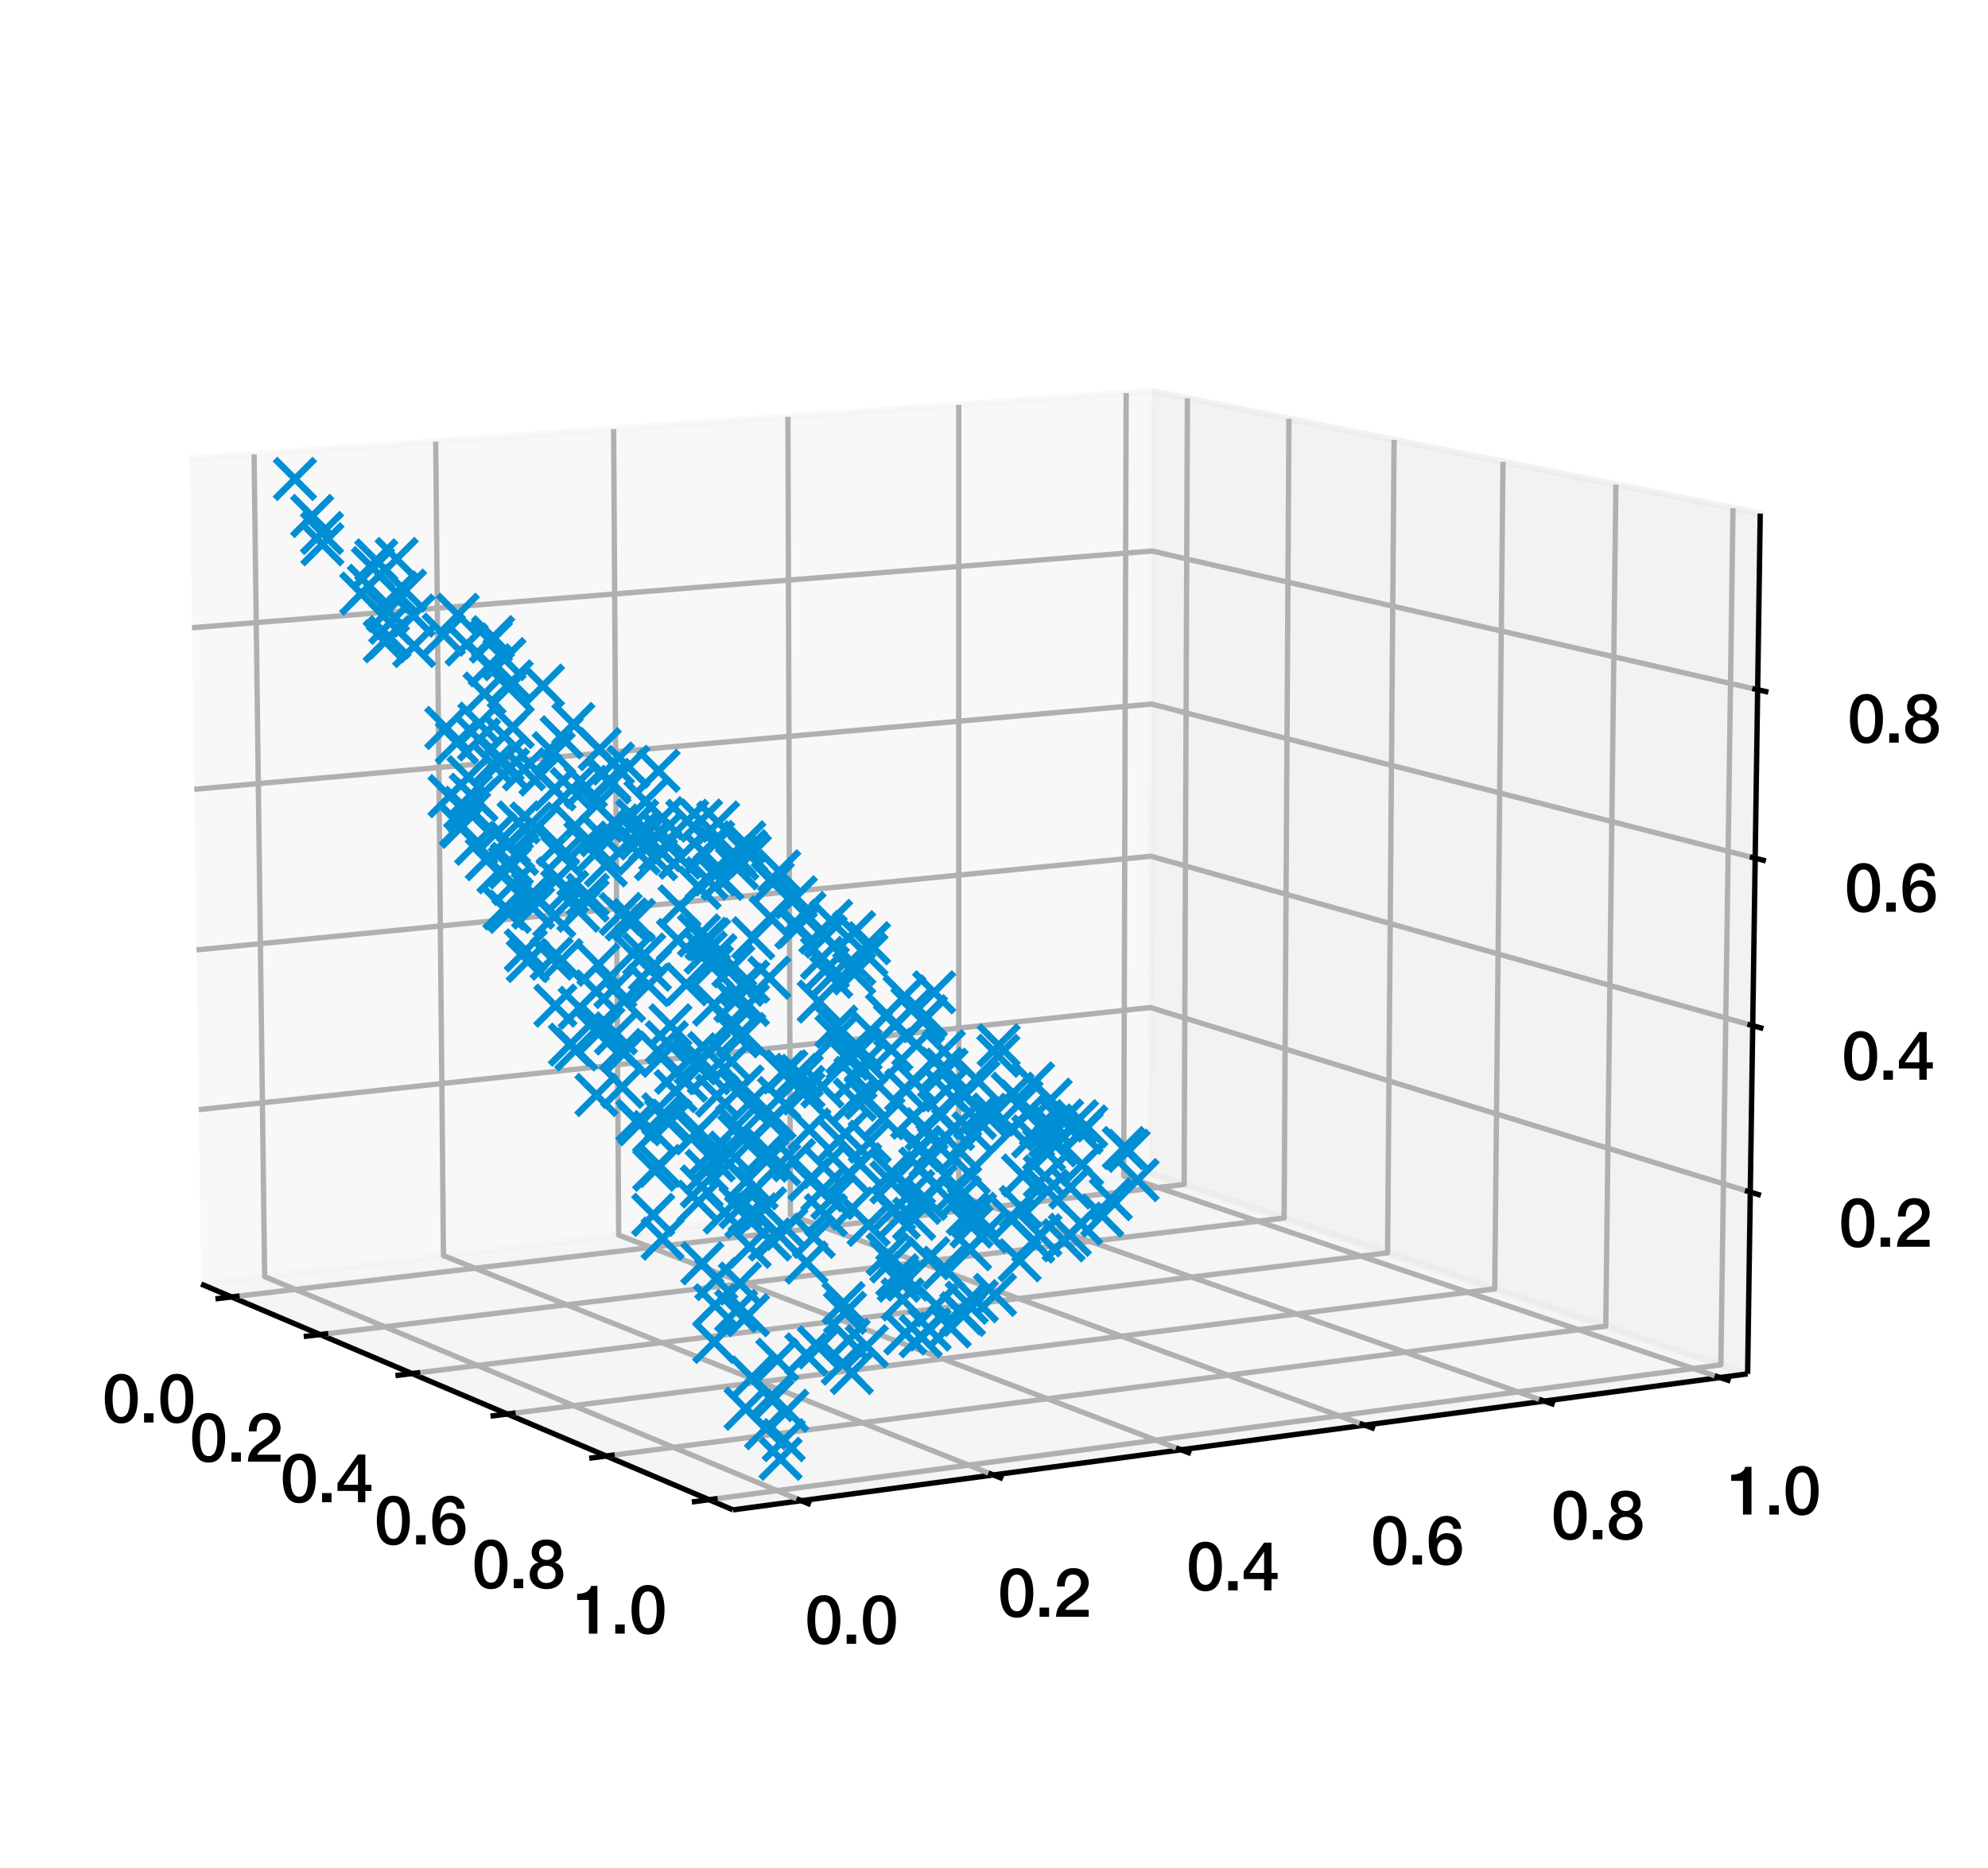 <?xml version="1.0" encoding="utf-8" standalone="no"?>
<!DOCTYPE svg PUBLIC "-//W3C//DTD SVG 1.1//EN"
  "http://www.w3.org/Graphics/SVG/1.1/DTD/svg11.dtd">
<svg xmlns:xlink="http://www.w3.org/1999/xlink" width="298.537pt" height="280.512pt" viewBox="0 0 298.537 280.512" xmlns="http://www.w3.org/2000/svg" version="1.1">
 <defs>
  <style type="text/css">*{stroke-linejoin: round; stroke-linecap: butt}</style>
 </defs>
 <g id="figure_1">
  <g id="patch_1">
   <path d="M 0 280.512 
L 298.537 280.512 
L 298.537 0 
L 0 0 
z
" style="fill: #ffffff"/>
  </g>
  <g id="patch_2">
   <path d="M 7.2 273.312 
L 273.312 273.312 
L 273.312 7.2 
L 7.2 7.2 
z
" style="fill: #ffffff"/>
  </g>
  <g id="pane3d_1">
   <g id="patch_3">
    <path d="M 30.21 192.818 
L 172.662 176.124 
L 173.078 58.744 
L 28.472 68.906 
" style="fill: #f2f2f2; opacity: 0.5; stroke: #f2f2f2; stroke-linejoin: miter"/>
   </g>
  </g>
  <g id="pane3d_2">
   <g id="patch_4">
    <path d="M 172.662 176.124 
L 262.439 206.297 
L 264.332 77.122 
L 173.078 58.744 
" style="fill: #e6e6e6; opacity: 0.5; stroke: #e6e6e6; stroke-linejoin: miter"/>
   </g>
  </g>
  <g id="pane3d_3">
   <g id="patch_5">
    <path d="M 30.21 192.818 
L 110.069 226.724 
L 262.439 206.297 
L 172.662 176.124 
" style="fill: #ececec; opacity: 0.5; stroke: #ececec; stroke-linejoin: miter"/>
   </g>
  </g>
  <g id="axis3d_1">
   <g id="line2d_1">
    <path d="M 30.21 192.818 
L 110.069 226.724 
" style="fill: none; stroke: #000000; stroke-width: 0.8"/>
   </g>
   <g id="Line3DCollection_1">
    <path d="M 34.771 194.755 
L 177.817 177.857 
L 178.312 59.798 
" style="fill: none; stroke: #b0b0b0; stroke-width: 0.8"/>
    <path d="M 48.073 200.402 
L 192.835 182.904 
L 193.559 62.869 
" style="fill: none; stroke: #b0b0b0; stroke-width: 0.8"/>
    <path d="M 61.866 206.258 
L 208.375 188.127 
L 209.347 66.049 
" style="fill: none; stroke: #b0b0b0; stroke-width: 0.8"/>
    <path d="M 76.177 212.335 
L 224.466 193.535 
L 225.702 69.342 
" style="fill: none; stroke: #b0b0b0; stroke-width: 0.8"/>
    <path d="M 91.036 218.644 
L 241.138 199.138 
L 242.657 72.757 
" style="fill: none; stroke: #b0b0b0; stroke-width: 0.8"/>
    <path d="M 106.477 225.199 
L 258.422 204.947 
L 260.244 76.299 
" style="fill: none; stroke: #b0b0b0; stroke-width: 0.8"/>
   </g>
   <g id="xtick_1">
    <g id="line2d_2">
     <path d="M 35.981 194.612 
L 32.349 195.041 
" style="fill: none; stroke: #000000; stroke-width: 0.8"/>
    </g>
    <g id="text_1">
     <!-- 0.0 -->
     <g transform="translate(15.366 213.606)scale(0.1 -0.1)">
      <defs>
       <path id="HelveticaNeue-Medium-30" d="M 1779 518 
C 1139 518 960 1306 960 2240 
C 960 3174 1139 3962 1779 3962 
C 2419 3962 2598 3174 2598 2240 
C 2598 1306 2419 518 1779 518 
z
M 1779 4570 
C 493 4570 230 3258 230 2240 
C 230 1222 493 -90 1779 -90 
C 3066 -90 3328 1222 3328 2240 
C 3328 3258 3066 4570 1779 4570 
z
" transform="scale(0.016)"/>
       <path id="HelveticaNeue-Medium-2e" d="M 442 0 
L 1331 0 
L 1331 864 
L 442 864 
L 442 0 
z
" transform="scale(0.016)"/>
      </defs>
      <use xlink:href="#HelveticaNeue-Medium-30"/>
      <use xlink:href="#HelveticaNeue-Medium-2e" x="55.6"/>
      <use xlink:href="#HelveticaNeue-Medium-30" x="83.4"/>
     </g>
    </g>
   </g>
   <g id="xtick_2">
    <g id="line2d_3">
     <path d="M 49.298 200.254 
L 45.619 200.699 
" style="fill: none; stroke: #000000; stroke-width: 0.8"/>
    </g>
    <g id="text_2">
     <!-- 0.2 -->
     <g transform="translate(28.489 219.487)scale(0.1 -0.1)">
      <defs>
       <path id="HelveticaNeue-Medium-32" d="M 3309 653 
L 1126 653 
C 1254 1050 1798 1325 2317 1683 
C 2829 2042 3315 2483 3315 3194 
C 3315 3770 2970 4570 1875 4570 
C 877 4570 333 3834 333 2842 
L 1062 2842 
C 1082 3469 1254 3962 1830 3962 
C 2458 3962 2592 3488 2586 3168 
C 2573 2470 1818 2118 1235 1696 
C 634 1293 256 736 250 0 
L 3309 0 
L 3309 653 
z
" transform="scale(0.016)"/>
      </defs>
      <use xlink:href="#HelveticaNeue-Medium-30"/>
      <use xlink:href="#HelveticaNeue-Medium-2e" x="55.6"/>
      <use xlink:href="#HelveticaNeue-Medium-32" x="83.4"/>
     </g>
    </g>
   </g>
   <g id="xtick_3">
    <g id="line2d_4">
     <path d="M 63.107 206.105 
L 59.38 206.566 
" style="fill: none; stroke: #000000; stroke-width: 0.8"/>
    </g>
    <g id="text_3">
     <!-- 0.4 -->
     <g transform="translate(42.098 225.585)scale(0.1 -0.1)">
      <defs>
       <path id="HelveticaNeue-Medium-34" d="M 3341 1638 
L 2765 1638 
L 2765 4480 
L 2074 4480 
L 154 1786 
L 154 1062 
L 2074 1062 
L 2074 0 
L 2765 0 
L 2765 1062 
L 3341 1062 
L 3341 1638 
z
M 2061 3610 
L 2074 3610 
L 2074 1638 
L 717 1638 
L 2061 3610 
z
" transform="scale(0.016)"/>
      </defs>
      <use xlink:href="#HelveticaNeue-Medium-30"/>
      <use xlink:href="#HelveticaNeue-Medium-2e" x="55.6"/>
      <use xlink:href="#HelveticaNeue-Medium-34" x="83.4"/>
     </g>
    </g>
   </g>
   <g id="xtick_4">
    <g id="line2d_5">
     <path d="M 77.434 212.175 
L 73.658 212.654 
" style="fill: none; stroke: #000000; stroke-width: 0.8"/>
    </g>
    <g id="text_4">
     <!-- 0.6 -->
     <g transform="translate(56.221 231.914)scale(0.1 -0.1)">
      <defs>
       <path id="HelveticaNeue-Medium-36" d="M 1824 518 
C 1293 518 1018 966 1018 1453 
C 1018 1946 1293 2368 1824 2368 
C 2349 2368 2611 1933 2611 1453 
C 2611 973 2349 518 1824 518 
z
M 3258 3347 
C 3219 4077 2618 4570 1907 4570 
C 640 4570 218 3322 218 2253 
C 218 947 531 -90 1850 -90 
C 2746 -90 3341 570 3341 1440 
C 3341 2298 2816 2944 1926 2944 
C 1530 2944 1158 2765 960 2413 
L 947 2426 
C 992 3014 1082 3962 1875 3962 
C 2253 3962 2496 3712 2528 3347 
L 3258 3347 
z
" transform="scale(0.016)"/>
      </defs>
      <use xlink:href="#HelveticaNeue-Medium-30"/>
      <use xlink:href="#HelveticaNeue-Medium-2e" x="55.6"/>
      <use xlink:href="#HelveticaNeue-Medium-36" x="83.4"/>
     </g>
    </g>
   </g>
   <g id="xtick_5">
    <g id="line2d_6">
     <path d="M 92.311 218.478 
L 88.484 218.975 
" style="fill: none; stroke: #000000; stroke-width: 0.8"/>
    </g>
    <g id="text_5">
     <!-- 0.8 -->
     <g transform="translate(70.886 238.486)scale(0.1 -0.1)">
      <defs>
       <path id="HelveticaNeue-Medium-38" d="M 1779 486 
C 1293 486 928 794 928 1318 
C 928 1811 1293 2106 1779 2106 
C 2266 2106 2630 1811 2630 1318 
C 2630 794 2266 486 1779 486 
z
M 1779 -90 
C 2688 -90 3360 442 3360 1318 
C 3360 1882 3040 2285 2541 2413 
L 2541 2426 
C 2944 2579 3174 2912 3174 3347 
C 3174 4109 2669 4570 1779 4570 
C 890 4570 384 4109 384 3347 
C 384 2912 614 2579 1018 2426 
L 1018 2413 
C 518 2285 198 1882 198 1318 
C 198 442 870 -90 1779 -90 
z
M 1779 3994 
C 2170 3994 2483 3750 2483 3309 
C 2483 2886 2182 2650 1779 2650 
C 1376 2650 1075 2886 1075 3309 
C 1075 3750 1389 3994 1779 3994 
z
" transform="scale(0.016)"/>
      </defs>
      <use xlink:href="#HelveticaNeue-Medium-30"/>
      <use xlink:href="#HelveticaNeue-Medium-2e" x="55.6"/>
      <use xlink:href="#HelveticaNeue-Medium-38" x="83.4"/>
     </g>
    </g>
   </g>
   <g id="xtick_6">
    <g id="line2d_7">
     <path d="M 107.768 225.027 
L 103.89 225.544 
" style="fill: none; stroke: #000000; stroke-width: 0.8"/>
    </g>
    <g id="text_6">
     <!-- 1.0 -->
     <g transform="translate(86.127 245.316)scale(0.1 -0.1)">
      <defs>
       <path id="HelveticaNeue-Medium-31" d="M 339 3162 
L 1440 3162 
L 1440 0 
L 2240 0 
L 2240 4480 
L 1645 4480 
C 1536 3942 954 3731 339 3738 
L 339 3162 
z
" transform="scale(0.016)"/>
      </defs>
      <use xlink:href="#HelveticaNeue-Medium-31"/>
      <use xlink:href="#HelveticaNeue-Medium-2e" x="55.6"/>
      <use xlink:href="#HelveticaNeue-Medium-30" x="83.4"/>
     </g>
    </g>
   </g>
  </g>
  <g id="axis3d_2">
   <g id="line2d_8">
    <path d="M 262.439 206.297 
L 110.069 226.724 
" style="fill: none; stroke: #000000; stroke-width: 0.8"/>
   </g>
   <g id="Line3DCollection_2">
    <path d="M 38.155 68.225 
L 39.741 191.701 
L 120.32 225.35 
" style="fill: none; stroke: #b0b0b0; stroke-width: 0.8"/>
    <path d="M 65.431 66.309 
L 66.596 188.554 
L 149.159 221.484 
" style="fill: none; stroke: #b0b0b0; stroke-width: 0.8"/>
    <path d="M 92.148 64.431 
L 92.908 185.471 
L 177.353 217.704 
" style="fill: none; stroke: #b0b0b0; stroke-width: 0.8"/>
    <path d="M 118.323 62.592 
L 118.695 182.449 
L 204.925 214.007 
" style="fill: none; stroke: #b0b0b0; stroke-width: 0.8"/>
    <path d="M 143.973 60.789 
L 143.972 179.486 
L 231.895 210.392 
" style="fill: none; stroke: #b0b0b0; stroke-width: 0.8"/>
    <path d="M 169.114 59.023 
L 168.753 176.582 
L 258.282 206.854 
" style="fill: none; stroke: #b0b0b0; stroke-width: 0.8"/>
   </g>
   <g id="xtick_7">
    <g id="line2d_9">
     <path d="M 119.605 225.052 
L 121.752 225.948 
" style="fill: none; stroke: #000000; stroke-width: 0.8"/>
    </g>
    <g id="text_7">
     <!-- 0.0 -->
     <g transform="translate(120.875 246.842)scale(0.1 -0.1)">
      <use xlink:href="#HelveticaNeue-Medium-30"/>
      <use xlink:href="#HelveticaNeue-Medium-2e" x="55.6"/>
      <use xlink:href="#HelveticaNeue-Medium-30" x="83.4"/>
     </g>
    </g>
   </g>
   <g id="xtick_8">
    <g id="line2d_10">
     <path d="M 148.428 221.192 
L 150.625 222.069 
" style="fill: none; stroke: #000000; stroke-width: 0.8"/>
    </g>
    <g id="text_8">
     <!-- 0.2 -->
     <g transform="translate(149.849 242.783)scale(0.1 -0.1)">
      <use xlink:href="#HelveticaNeue-Medium-30"/>
      <use xlink:href="#HelveticaNeue-Medium-2e" x="55.6"/>
      <use xlink:href="#HelveticaNeue-Medium-32" x="83.4"/>
     </g>
    </g>
   </g>
   <g id="xtick_9">
    <g id="line2d_11">
     <path d="M 176.607 217.419 
L 178.851 218.276 
" style="fill: none; stroke: #000000; stroke-width: 0.8"/>
    </g>
    <g id="text_9">
     <!-- 0.4 -->
     <g transform="translate(178.171 238.815)scale(0.1 -0.1)">
      <use xlink:href="#HelveticaNeue-Medium-30"/>
      <use xlink:href="#HelveticaNeue-Medium-2e" x="55.6"/>
      <use xlink:href="#HelveticaNeue-Medium-34" x="83.4"/>
     </g>
    </g>
   </g>
   <g id="xtick_10">
    <g id="line2d_12">
     <path d="M 204.164 213.729 
L 206.453 214.567 
" style="fill: none; stroke: #000000; stroke-width: 0.8"/>
    </g>
    <g id="text_10">
     <!-- 0.6 -->
     <g transform="translate(205.862 234.936)scale(0.1 -0.1)">
      <use xlink:href="#HelveticaNeue-Medium-30"/>
      <use xlink:href="#HelveticaNeue-Medium-2e" x="55.6"/>
      <use xlink:href="#HelveticaNeue-Medium-36" x="83.4"/>
     </g>
    </g>
   </g>
   <g id="xtick_11">
    <g id="line2d_13">
     <path d="M 231.119 210.119 
L 233.451 210.939 
" style="fill: none; stroke: #000000; stroke-width: 0.8"/>
    </g>
    <g id="text_11">
     <!-- 0.8 -->
     <g transform="translate(232.944 231.141)scale(0.1 -0.1)">
      <use xlink:href="#HelveticaNeue-Medium-30"/>
      <use xlink:href="#HelveticaNeue-Medium-2e" x="55.6"/>
      <use xlink:href="#HelveticaNeue-Medium-38" x="83.4"/>
     </g>
    </g>
   </g>
   <g id="xtick_12">
    <g id="line2d_14">
     <path d="M 257.492 206.587 
L 259.865 207.389 
" style="fill: none; stroke: #000000; stroke-width: 0.8"/>
    </g>
    <g id="text_12">
     <!-- 1.0 -->
     <g transform="translate(259.436 227.43)scale(0.1 -0.1)">
      <use xlink:href="#HelveticaNeue-Medium-31"/>
      <use xlink:href="#HelveticaNeue-Medium-2e" x="55.6"/>
      <use xlink:href="#HelveticaNeue-Medium-30" x="83.4"/>
     </g>
    </g>
   </g>
  </g>
  <g id="axis3d_3">
   <g id="line2d_15">
    <path d="M 262.439 206.297 
L 264.332 77.122 
" style="fill: none; stroke: #000000; stroke-width: 0.8"/>
   </g>
   <g id="Line3DCollection_3">
    <path d="M 262.839 179.004 
L 172.75 151.295 
L 29.843 166.624 
" style="fill: none; stroke: #b0b0b0; stroke-width: 0.8"/>
    <path d="M 263.205 154.013 
L 172.83 128.573 
L 29.506 142.645 
" style="fill: none; stroke: #b0b0b0; stroke-width: 0.8"/>
    <path d="M 263.574 128.868 
L 172.911 105.723 
L 29.168 118.524 
" style="fill: none; stroke: #b0b0b0; stroke-width: 0.8"/>
    <path d="M 263.945 103.567 
L 172.993 82.746 
L 28.828 94.26 
" style="fill: none; stroke: #b0b0b0; stroke-width: 0.8"/>
   </g>
   <g id="xtick_13">
    <g id="line2d_16">
     <path d="M 262.044 178.76 
L 264.432 179.494 
" style="fill: none; stroke: #000000; stroke-width: 0.8"/>
    </g>
    <g id="text_13">
     <!-- 0.2 -->
     <g transform="translate(276.139 187.221)scale(0.1 -0.1)">
      <use xlink:href="#HelveticaNeue-Medium-30"/>
      <use xlink:href="#HelveticaNeue-Medium-2e" x="55.6"/>
      <use xlink:href="#HelveticaNeue-Medium-32" x="83.4"/>
     </g>
    </g>
   </g>
   <g id="xtick_14">
    <g id="line2d_17">
     <path d="M 262.408 153.789 
L 264.804 154.463 
" style="fill: none; stroke: #000000; stroke-width: 0.8"/>
    </g>
    <g id="text_14">
     <!-- 0.4 -->
     <g transform="translate(276.569 162.142)scale(0.1 -0.1)">
      <use xlink:href="#HelveticaNeue-Medium-30"/>
      <use xlink:href="#HelveticaNeue-Medium-2e" x="55.6"/>
      <use xlink:href="#HelveticaNeue-Medium-34" x="83.4"/>
     </g>
    </g>
   </g>
   <g id="xtick_15">
    <g id="line2d_18">
     <path d="M 262.774 128.664 
L 265.178 129.278 
" style="fill: none; stroke: #000000; stroke-width: 0.8"/>
    </g>
    <g id="text_15">
     <!-- 0.6 -->
     <g transform="translate(277.002 136.908)scale(0.1 -0.1)">
      <use xlink:href="#HelveticaNeue-Medium-30"/>
      <use xlink:href="#HelveticaNeue-Medium-2e" x="55.6"/>
      <use xlink:href="#HelveticaNeue-Medium-36" x="83.4"/>
     </g>
    </g>
   </g>
   <g id="xtick_16">
    <g id="line2d_19">
     <path d="M 263.142 103.383 
L 265.554 103.935 
" style="fill: none; stroke: #000000; stroke-width: 0.8"/>
    </g>
    <g id="text_16">
     <!-- 0.8 -->
     <g transform="translate(277.438 111.517)scale(0.1 -0.1)">
      <use xlink:href="#HelveticaNeue-Medium-30"/>
      <use xlink:href="#HelveticaNeue-Medium-2e" x="55.6"/>
      <use xlink:href="#HelveticaNeue-Medium-38" x="83.4"/>
     </g>
    </g>
   </g>
  </g>
  <g id="axes_1">
   <g id="line2d_20">
    <defs>
     <path id="m771601aa16" d="M -3 3 
L 3 -3 
M -3 -3 
L 3 3 
" style="stroke: #008fd5"/>
    </defs>
    <g clip-path="url(#p956928ce2e)">
     <use xlink:href="#m771601aa16" x="130.604" y="171.448" style="fill: #008fd5; stroke: #008fd5"/>
     <use xlink:href="#m771601aa16" x="146.173" y="170.165" style="fill: #008fd5; stroke: #008fd5"/>
     <use xlink:href="#m771601aa16" x="76.402" y="103.261" style="fill: #008fd5; stroke: #008fd5"/>
     <use xlink:href="#m771601aa16" x="135.946" y="200.236" style="fill: #008fd5; stroke: #008fd5"/>
     <use xlink:href="#m771601aa16" x="111.96" y="211.537" style="fill: #008fd5; stroke: #008fd5"/>
     <use xlink:href="#m771601aa16" x="162.504" y="174.892" style="fill: #008fd5; stroke: #008fd5"/>
     <use xlink:href="#m771601aa16" x="152.053" y="169.583" style="fill: #008fd5; stroke: #008fd5"/>
     <use xlink:href="#m771601aa16" x="139.049" y="152.608" style="fill: #008fd5; stroke: #008fd5"/>
     <use xlink:href="#m771601aa16" x="152.024" y="183.056" style="fill: #008fd5; stroke: #008fd5"/>
     <use xlink:href="#m771601aa16" x="156.9" y="176.67" style="fill: #008fd5; stroke: #008fd5"/>
     <use xlink:href="#m771601aa16" x="94.097" y="138.057" style="fill: #008fd5; stroke: #008fd5"/>
     <use xlink:href="#m771601aa16" x="99.448" y="122.862" style="fill: #008fd5; stroke: #008fd5"/>
     <use xlink:href="#m771601aa16" x="97.597" y="145.606" style="fill: #008fd5; stroke: #008fd5"/>
     <use xlink:href="#m771601aa16" x="71.514" y="126.705" style="fill: #008fd5; stroke: #008fd5"/>
     <use xlink:href="#m771601aa16" x="89.57" y="164.423" style="fill: #008fd5; stroke: #008fd5"/>
     <use xlink:href="#m771601aa16" x="115.15" y="174.29" style="fill: #008fd5; stroke: #008fd5"/>
     <use xlink:href="#m771601aa16" x="70.704" y="119.345" style="fill: #008fd5; stroke: #008fd5"/>
     <use xlink:href="#m771601aa16" x="139.002" y="180.019" style="fill: #008fd5; stroke: #008fd5"/>
     <use xlink:href="#m771601aa16" x="137.258" y="183.014" style="fill: #008fd5; stroke: #008fd5"/>
     <use xlink:href="#m771601aa16" x="132.668" y="167.927" style="fill: #008fd5; stroke: #008fd5"/>
     <use xlink:href="#m771601aa16" x="124.806" y="138.282" style="fill: #008fd5; stroke: #008fd5"/>
     <use xlink:href="#m771601aa16" x="137.125" y="178.875" style="fill: #008fd5; stroke: #008fd5"/>
     <use xlink:href="#m771601aa16" x="135.544" y="195.126" style="fill: #008fd5; stroke: #008fd5"/>
     <use xlink:href="#m771601aa16" x="113.11" y="140.879" style="fill: #008fd5; stroke: #008fd5"/>
     <use xlink:href="#m771601aa16" x="85.853" y="118.498" style="fill: #008fd5; stroke: #008fd5"/>
     <use xlink:href="#m771601aa16" x="80.056" y="136.299" style="fill: #008fd5; stroke: #008fd5"/>
     <use xlink:href="#m771601aa16" x="144.35" y="197.206" style="fill: #008fd5; stroke: #008fd5"/>
     <use xlink:href="#m771601aa16" x="146.399" y="167.87" style="fill: #008fd5; stroke: #008fd5"/>
     <use xlink:href="#m771601aa16" x="69.328" y="124.154" style="fill: #008fd5; stroke: #008fd5"/>
     <use xlink:href="#m771601aa16" x="109.498" y="128.72" style="fill: #008fd5; stroke: #008fd5"/>
     <use xlink:href="#m771601aa16" x="89.641" y="120.858" style="fill: #008fd5; stroke: #008fd5"/>
     <use xlink:href="#m771601aa16" x="84.424" y="128.535" style="fill: #008fd5; stroke: #008fd5"/>
     <use xlink:href="#m771601aa16" x="75.756" y="98.976" style="fill: #008fd5; stroke: #008fd5"/>
     <use xlink:href="#m771601aa16" x="110.937" y="163.722" style="fill: #008fd5; stroke: #008fd5"/>
     <use xlink:href="#m771601aa16" x="94.365" y="115.15" style="fill: #008fd5; stroke: #008fd5"/>
     <use xlink:href="#m771601aa16" x="127.979" y="181.468" style="fill: #008fd5; stroke: #008fd5"/>
     <use xlink:href="#m771601aa16" x="120.388" y="161.541" style="fill: #008fd5; stroke: #008fd5"/>
     <use xlink:href="#m771601aa16" x="84.309" y="144.168" style="fill: #008fd5; stroke: #008fd5"/>
     <use xlink:href="#m771601aa16" x="79.798" y="123.653" style="fill: #008fd5; stroke: #008fd5"/>
     <use xlink:href="#m771601aa16" x="133.185" y="152.344" style="fill: #008fd5; stroke: #008fd5"/>
     <use xlink:href="#m771601aa16" x="133.913" y="176.082" style="fill: #008fd5; stroke: #008fd5"/>
     <use xlink:href="#m771601aa16" x="111.494" y="163.151" style="fill: #008fd5; stroke: #008fd5"/>
     <use xlink:href="#m771601aa16" x="106.472" y="158.134" style="fill: #008fd5; stroke: #008fd5"/>
     <use xlink:href="#m771601aa16" x="139.4" y="188.949" style="fill: #008fd5; stroke: #008fd5"/>
     <use xlink:href="#m771601aa16" x="117.02" y="174.855" style="fill: #008fd5; stroke: #008fd5"/>
     <use xlink:href="#m771601aa16" x="74.04" y="114.775" style="fill: #008fd5; stroke: #008fd5"/>
     <use xlink:href="#m771601aa16" x="75.489" y="114.154" style="fill: #008fd5; stroke: #008fd5"/>
     <use xlink:href="#m771601aa16" x="100.004" y="168.163" style="fill: #008fd5; stroke: #008fd5"/>
     <use xlink:href="#m771601aa16" x="115.031" y="214.45" style="fill: #008fd5; stroke: #008fd5"/>
     <use xlink:href="#m771601aa16" x="70.067" y="96.774" style="fill: #008fd5; stroke: #008fd5"/>
     <use xlink:href="#m771601aa16" x="106.917" y="145.161" style="fill: #008fd5; stroke: #008fd5"/>
     <use xlink:href="#m771601aa16" x="137.134" y="162.236" style="fill: #008fd5; stroke: #008fd5"/>
     <use xlink:href="#m771601aa16" x="147.977" y="167.398" style="fill: #008fd5; stroke: #008fd5"/>
     <use xlink:href="#m771601aa16" x="112.319" y="197.496" style="fill: #008fd5; stroke: #008fd5"/>
     <use xlink:href="#m771601aa16" x="121.113" y="189.581" style="fill: #008fd5; stroke: #008fd5"/>
     <use xlink:href="#m771601aa16" x="74.849" y="130.985" style="fill: #008fd5; stroke: #008fd5"/>
     <use xlink:href="#m771601aa16" x="122.94" y="150.407" style="fill: #008fd5; stroke: #008fd5"/>
     <use xlink:href="#m771601aa16" x="111.47" y="147.869" style="fill: #008fd5; stroke: #008fd5"/>
     <use xlink:href="#m771601aa16" x="121.551" y="177.145" style="fill: #008fd5; stroke: #008fd5"/>
     <use xlink:href="#m771601aa16" x="82.846" y="143.956" style="fill: #008fd5; stroke: #008fd5"/>
     <use xlink:href="#m771601aa16" x="97.633" y="126.232" style="fill: #008fd5; stroke: #008fd5"/>
     <use xlink:href="#m771601aa16" x="162.426" y="170.088" style="fill: #008fd5; stroke: #008fd5"/>
     <use xlink:href="#m771601aa16" x="76.3" y="115.557" style="fill: #008fd5; stroke: #008fd5"/>
     <use xlink:href="#m771601aa16" x="93.448" y="163.21" style="fill: #008fd5; stroke: #008fd5"/>
     <use xlink:href="#m771601aa16" x="76.54" y="136.926" style="fill: #008fd5; stroke: #008fd5"/>
     <use xlink:href="#m771601aa16" x="162.342" y="183.759" style="fill: #008fd5; stroke: #008fd5"/>
     <use xlink:href="#m771601aa16" x="107.558" y="192.062" style="fill: #008fd5; stroke: #008fd5"/>
     <use xlink:href="#m771601aa16" x="107.087" y="126.442" style="fill: #008fd5; stroke: #008fd5"/>
     <use xlink:href="#m771601aa16" x="149.915" y="158.541" style="fill: #008fd5; stroke: #008fd5"/>
     <use xlink:href="#m771601aa16" x="140.489" y="178.091" style="fill: #008fd5; stroke: #008fd5"/>
     <use xlink:href="#m771601aa16" x="133.314" y="188.344" style="fill: #008fd5; stroke: #008fd5"/>
     <use xlink:href="#m771601aa16" x="123.498" y="163.142" style="fill: #008fd5; stroke: #008fd5"/>
     <use xlink:href="#m771601aa16" x="123.71" y="175.221" style="fill: #008fd5; stroke: #008fd5"/>
     <use xlink:href="#m771601aa16" x="153.399" y="165.415" style="fill: #008fd5; stroke: #008fd5"/>
     <use xlink:href="#m771601aa16" x="105.047" y="133.327" style="fill: #008fd5; stroke: #008fd5"/>
     <use xlink:href="#m771601aa16" x="105.462" y="189.697" style="fill: #008fd5; stroke: #008fd5"/>
     <use xlink:href="#m771601aa16" x="99.505" y="185.991" style="fill: #008fd5; stroke: #008fd5"/>
     <use xlink:href="#m771601aa16" x="95.707" y="168.306" style="fill: #008fd5; stroke: #008fd5"/>
     <use xlink:href="#m771601aa16" x="134.735" y="191.499" style="fill: #008fd5; stroke: #008fd5"/>
     <use xlink:href="#m771601aa16" x="60.829" y="88.694" style="fill: #008fd5; stroke: #008fd5"/>
     <use xlink:href="#m771601aa16" x="75.747" y="136.427" style="fill: #008fd5; stroke: #008fd5"/>
     <use xlink:href="#m771601aa16" x="152.066" y="164.232" style="fill: #008fd5; stroke: #008fd5"/>
     <use xlink:href="#m771601aa16" x="155.167" y="186.424" style="fill: #008fd5; stroke: #008fd5"/>
     <use xlink:href="#m771601aa16" x="124.989" y="179.915" style="fill: #008fd5; stroke: #008fd5"/>
     <use xlink:href="#m771601aa16" x="112.071" y="177.311" style="fill: #008fd5; stroke: #008fd5"/>
     <use xlink:href="#m771601aa16" x="88.23" y="135.241" style="fill: #008fd5; stroke: #008fd5"/>
     <use xlink:href="#m771601aa16" x="126.549" y="204.767" style="fill: #008fd5; stroke: #008fd5"/>
     <use xlink:href="#m771601aa16" x="78.956" y="142.708" style="fill: #008fd5; stroke: #008fd5"/>
     <use xlink:href="#m771601aa16" x="76.46" y="126.578" style="fill: #008fd5; stroke: #008fd5"/>
     <use xlink:href="#m771601aa16" x="111.013" y="170.496" style="fill: #008fd5; stroke: #008fd5"/>
     <use xlink:href="#m771601aa16" x="88.264" y="134.369" style="fill: #008fd5; stroke: #008fd5"/>
     <use xlink:href="#m771601aa16" x="149.22" y="167.37" style="fill: #008fd5; stroke: #008fd5"/>
     <use xlink:href="#m771601aa16" x="104.465" y="159.685" style="fill: #008fd5; stroke: #008fd5"/>
     <use xlink:href="#m771601aa16" x="143.952" y="178.423" style="fill: #008fd5; stroke: #008fd5"/>
     <use xlink:href="#m771601aa16" x="77.651" y="128.243" style="fill: #008fd5; stroke: #008fd5"/>
     <use xlink:href="#m771601aa16" x="90.06" y="112.495" style="fill: #008fd5; stroke: #008fd5"/>
     <use xlink:href="#m771601aa16" x="70.346" y="116.698" style="fill: #008fd5; stroke: #008fd5"/>
     <use xlink:href="#m771601aa16" x="107.435" y="143.446" style="fill: #008fd5; stroke: #008fd5"/>
     <use xlink:href="#m771601aa16" x="67.499" y="119.555" style="fill: #008fd5; stroke: #008fd5"/>
     <use xlink:href="#m771601aa16" x="110.721" y="128.953" style="fill: #008fd5; stroke: #008fd5"/>
     <use xlink:href="#m771601aa16" x="111.777" y="126.487" style="fill: #008fd5; stroke: #008fd5"/>
     <use xlink:href="#m771601aa16" x="96.239" y="125.898" style="fill: #008fd5; stroke: #008fd5"/>
     <use xlink:href="#m771601aa16" x="159.73" y="186.259" style="fill: #008fd5; stroke: #008fd5"/>
     <use xlink:href="#m771601aa16" x="58.598" y="93.516" style="fill: #008fd5; stroke: #008fd5"/>
     <use xlink:href="#m771601aa16" x="128.465" y="161.872" style="fill: #008fd5; stroke: #008fd5"/>
     <use xlink:href="#m771601aa16" x="112.035" y="127.809" style="fill: #008fd5; stroke: #008fd5"/>
     <use xlink:href="#m771601aa16" x="124.013" y="182.48" style="fill: #008fd5; stroke: #008fd5"/>
     <use xlink:href="#m771601aa16" x="107.84" y="123.507" style="fill: #008fd5; stroke: #008fd5"/>
     <use xlink:href="#m771601aa16" x="145.166" y="195.617" style="fill: #008fd5; stroke: #008fd5"/>
     <use xlink:href="#m771601aa16" x="110.407" y="150.309" style="fill: #008fd5; stroke: #008fd5"/>
     <use xlink:href="#m771601aa16" x="87.987" y="118.155" style="fill: #008fd5; stroke: #008fd5"/>
     <use xlink:href="#m771601aa16" x="117.692" y="216.256" style="fill: #008fd5; stroke: #008fd5"/>
     <use xlink:href="#m771601aa16" x="118.078" y="160.878" style="fill: #008fd5; stroke: #008fd5"/>
     <use xlink:href="#m771601aa16" x="109.85" y="159.404" style="fill: #008fd5; stroke: #008fd5"/>
     <use xlink:href="#m771601aa16" x="136.978" y="167.841" style="fill: #008fd5; stroke: #008fd5"/>
     <use xlink:href="#m771601aa16" x="106.124" y="175.823" style="fill: #008fd5; stroke: #008fd5"/>
     <use xlink:href="#m771601aa16" x="85.18" y="133.928" style="fill: #008fd5; stroke: #008fd5"/>
     <use xlink:href="#m771601aa16" x="93.792" y="158.082" style="fill: #008fd5; stroke: #008fd5"/>
     <use xlink:href="#m771601aa16" x="83.254" y="118.527" style="fill: #008fd5; stroke: #008fd5"/>
     <use xlink:href="#m771601aa16" x="106.489" y="173.51" style="fill: #008fd5; stroke: #008fd5"/>
     <use xlink:href="#m771601aa16" x="127.315" y="158.999" style="fill: #008fd5; stroke: #008fd5"/>
     <use xlink:href="#m771601aa16" x="139.149" y="169.558" style="fill: #008fd5; stroke: #008fd5"/>
     <use xlink:href="#m771601aa16" x="120.641" y="164.195" style="fill: #008fd5; stroke: #008fd5"/>
     <use xlink:href="#m771601aa16" x="141.016" y="167.038" style="fill: #008fd5; stroke: #008fd5"/>
     <use xlink:href="#m771601aa16" x="134.969" y="182.859" style="fill: #008fd5; stroke: #008fd5"/>
     <use xlink:href="#m771601aa16" x="70.456" y="122.01" style="fill: #008fd5; stroke: #008fd5"/>
     <use xlink:href="#m771601aa16" x="127.246" y="158.172" style="fill: #008fd5; stroke: #008fd5"/>
     <use xlink:href="#m771601aa16" x="44.288" y="71.918" style="fill: #008fd5; stroke: #008fd5"/>
     <use xlink:href="#m771601aa16" x="66.624" y="95.3" style="fill: #008fd5; stroke: #008fd5"/>
     <use xlink:href="#m771601aa16" x="138.172" y="172.231" style="fill: #008fd5; stroke: #008fd5"/>
     <use xlink:href="#m771601aa16" x="76.84" y="102.321" style="fill: #008fd5; stroke: #008fd5"/>
     <use xlink:href="#m771601aa16" x="107.182" y="174.254" style="fill: #008fd5; stroke: #008fd5"/>
     <use xlink:href="#m771601aa16" x="136.287" y="192.149" style="fill: #008fd5; stroke: #008fd5"/>
     <use xlink:href="#m771601aa16" x="89.854" y="155.177" style="fill: #008fd5; stroke: #008fd5"/>
     <use xlink:href="#m771601aa16" x="126.019" y="171.18" style="fill: #008fd5; stroke: #008fd5"/>
     <use xlink:href="#m771601aa16" x="55.998" y="85.306" style="fill: #008fd5; stroke: #008fd5"/>
     <use xlink:href="#m771601aa16" x="112.478" y="165.745" style="fill: #008fd5; stroke: #008fd5"/>
     <use xlink:href="#m771601aa16" x="113.553" y="182.355" style="fill: #008fd5; stroke: #008fd5"/>
     <use xlink:href="#m771601aa16" x="87.053" y="151.339" style="fill: #008fd5; stroke: #008fd5"/>
     <use xlink:href="#m771601aa16" x="156.787" y="172.643" style="fill: #008fd5; stroke: #008fd5"/>
     <use xlink:href="#m771601aa16" x="149.417" y="194.44" style="fill: #008fd5; stroke: #008fd5"/>
     <use xlink:href="#m771601aa16" x="163.124" y="169.153" style="fill: #008fd5; stroke: #008fd5"/>
     <use xlink:href="#m771601aa16" x="142.144" y="160.633" style="fill: #008fd5; stroke: #008fd5"/>
     <use xlink:href="#m771601aa16" x="83.776" y="126.841" style="fill: #008fd5; stroke: #008fd5"/>
     <use xlink:href="#m771601aa16" x="95.201" y="138.152" style="fill: #008fd5; stroke: #008fd5"/>
     <use xlink:href="#m771601aa16" x="67.011" y="109.308" style="fill: #008fd5; stroke: #008fd5"/>
     <use xlink:href="#m771601aa16" x="77.08" y="132.732" style="fill: #008fd5; stroke: #008fd5"/>
     <use xlink:href="#m771601aa16" x="169.484" y="172.817" style="fill: #008fd5; stroke: #008fd5"/>
     <use xlink:href="#m771601aa16" x="109.392" y="174.84" style="fill: #008fd5; stroke: #008fd5"/>
     <use xlink:href="#m771601aa16" x="115.979" y="210.244" style="fill: #008fd5; stroke: #008fd5"/>
     <use xlink:href="#m771601aa16" x="141.74" y="157.859" style="fill: #008fd5; stroke: #008fd5"/>
     <use xlink:href="#m771601aa16" x="141.44" y="160.497" style="fill: #008fd5; stroke: #008fd5"/>
     <use xlink:href="#m771601aa16" x="99.607" y="167.319" style="fill: #008fd5; stroke: #008fd5"/>
     <use xlink:href="#m771601aa16" x="115.586" y="168.365" style="fill: #008fd5; stroke: #008fd5"/>
     <use xlink:href="#m771601aa16" x="120.663" y="163.219" style="fill: #008fd5; stroke: #008fd5"/>
     <use xlink:href="#m771601aa16" x="85.578" y="156.871" style="fill: #008fd5; stroke: #008fd5"/>
     <use xlink:href="#m771601aa16" x="106.101" y="131.9" style="fill: #008fd5; stroke: #008fd5"/>
     <use xlink:href="#m771601aa16" x="80.012" y="134.113" style="fill: #008fd5; stroke: #008fd5"/>
     <use xlink:href="#m771601aa16" x="161.731" y="168.367" style="fill: #008fd5; stroke: #008fd5"/>
     <use xlink:href="#m771601aa16" x="55.394" y="87.965" style="fill: #008fd5; stroke: #008fd5"/>
     <use xlink:href="#m771601aa16" x="117.622" y="161.03" style="fill: #008fd5; stroke: #008fd5"/>
     <use xlink:href="#m771601aa16" x="115.71" y="137.77" style="fill: #008fd5; stroke: #008fd5"/>
     <use xlink:href="#m771601aa16" x="126.662" y="195.682" style="fill: #008fd5; stroke: #008fd5"/>
     <use xlink:href="#m771601aa16" x="160.654" y="185.427" style="fill: #008fd5; stroke: #008fd5"/>
     <use xlink:href="#m771601aa16" x="98.094" y="182.423" style="fill: #008fd5; stroke: #008fd5"/>
     <use xlink:href="#m771601aa16" x="97.4" y="147.918" style="fill: #008fd5; stroke: #008fd5"/>
     <use xlink:href="#m771601aa16" x="87.904" y="126.53" style="fill: #008fd5; stroke: #008fd5"/>
     <use xlink:href="#m771601aa16" x="79.254" y="144.305" style="fill: #008fd5; stroke: #008fd5"/>
     <use xlink:href="#m771601aa16" x="54.244" y="89.134" style="fill: #008fd5; stroke: #008fd5"/>
     <use xlink:href="#m771601aa16" x="115.864" y="209.65" style="fill: #008fd5; stroke: #008fd5"/>
     <use xlink:href="#m771601aa16" x="129.244" y="157.593" style="fill: #008fd5; stroke: #008fd5"/>
     <use xlink:href="#m771601aa16" x="119.58" y="139.288" style="fill: #008fd5; stroke: #008fd5"/>
     <use xlink:href="#m771601aa16" x="119.234" y="174.217" style="fill: #008fd5; stroke: #008fd5"/>
     <use xlink:href="#m771601aa16" x="116.324" y="167.887" style="fill: #008fd5; stroke: #008fd5"/>
     <use xlink:href="#m771601aa16" x="84.347" y="110.717" style="fill: #008fd5; stroke: #008fd5"/>
     <use xlink:href="#m771601aa16" x="139.605" y="199.645" style="fill: #008fd5; stroke: #008fd5"/>
     <use xlink:href="#m771601aa16" x="100.672" y="153.971" style="fill: #008fd5; stroke: #008fd5"/>
     <use xlink:href="#m771601aa16" x="96.934" y="120.333" style="fill: #008fd5; stroke: #008fd5"/>
     <use xlink:href="#m771601aa16" x="116.045" y="132.573" style="fill: #008fd5; stroke: #008fd5"/>
     <use xlink:href="#m771601aa16" x="142.018" y="163.729" style="fill: #008fd5; stroke: #008fd5"/>
     <use xlink:href="#m771601aa16" x="137.644" y="156.892" style="fill: #008fd5; stroke: #008fd5"/>
     <use xlink:href="#m771601aa16" x="83.399" y="151.007" style="fill: #008fd5; stroke: #008fd5"/>
     <use xlink:href="#m771601aa16" x="139.725" y="173.646" style="fill: #008fd5; stroke: #008fd5"/>
     <use xlink:href="#m771601aa16" x="105.385" y="178.162" style="fill: #008fd5; stroke: #008fd5"/>
     <use xlink:href="#m771601aa16" x="100.136" y="156.507" style="fill: #008fd5; stroke: #008fd5"/>
     <use xlink:href="#m771601aa16" x="130.035" y="159.326" style="fill: #008fd5; stroke: #008fd5"/>
     <use xlink:href="#m771601aa16" x="83.753" y="131.925" style="fill: #008fd5; stroke: #008fd5"/>
     <use xlink:href="#m771601aa16" x="123.997" y="140.641" style="fill: #008fd5; stroke: #008fd5"/>
     <use xlink:href="#m771601aa16" x="115.521" y="146.813" style="fill: #008fd5; stroke: #008fd5"/>
     <use xlink:href="#m771601aa16" x="155.138" y="162.686" style="fill: #008fd5; stroke: #008fd5"/>
     <use xlink:href="#m771601aa16" x="74.367" y="125.224" style="fill: #008fd5; stroke: #008fd5"/>
     <use xlink:href="#m771601aa16" x="128.259" y="139.98" style="fill: #008fd5; stroke: #008fd5"/>
     <use xlink:href="#m771601aa16" x="48.349" y="80.037" style="fill: #008fd5; stroke: #008fd5"/>
     <use xlink:href="#m771601aa16" x="125.609" y="155.585" style="fill: #008fd5; stroke: #008fd5"/>
     <use xlink:href="#m771601aa16" x="113.614" y="178.43" style="fill: #008fd5; stroke: #008fd5"/>
     <use xlink:href="#m771601aa16" x="117.006" y="130.841" style="fill: #008fd5; stroke: #008fd5"/>
     <use xlink:href="#m771601aa16" x="140.793" y="171.908" style="fill: #008fd5; stroke: #008fd5"/>
     <use xlink:href="#m771601aa16" x="72.764" y="104.157" style="fill: #008fd5; stroke: #008fd5"/>
     <use xlink:href="#m771601aa16" x="146.69" y="195.394" style="fill: #008fd5; stroke: #008fd5"/>
     <use xlink:href="#m771601aa16" x="140.611" y="196.031" style="fill: #008fd5; stroke: #008fd5"/>
     <use xlink:href="#m771601aa16" x="71.978" y="108.667" style="fill: #008fd5; stroke: #008fd5"/>
     <use xlink:href="#m771601aa16" x="74.046" y="95.681" style="fill: #008fd5; stroke: #008fd5"/>
     <use xlink:href="#m771601aa16" x="112.915" y="206.865" style="fill: #008fd5; stroke: #008fd5"/>
     <use xlink:href="#m771601aa16" x="145.673" y="187.586" style="fill: #008fd5; stroke: #008fd5"/>
     <use xlink:href="#m771601aa16" x="95.932" y="128.136" style="fill: #008fd5; stroke: #008fd5"/>
     <use xlink:href="#m771601aa16" x="77.881" y="123.5" style="fill: #008fd5; stroke: #008fd5"/>
     <use xlink:href="#m771601aa16" x="157.769" y="165.139" style="fill: #008fd5; stroke: #008fd5"/>
     <use xlink:href="#m771601aa16" x="109.649" y="173.067" style="fill: #008fd5; stroke: #008fd5"/>
     <use xlink:href="#m771601aa16" x="143.121" y="169.518" style="fill: #008fd5; stroke: #008fd5"/>
     <use xlink:href="#m771601aa16" x="99.155" y="127.673" style="fill: #008fd5; stroke: #008fd5"/>
     <use xlink:href="#m771601aa16" x="103.071" y="147.793" style="fill: #008fd5; stroke: #008fd5"/>
     <use xlink:href="#m771601aa16" x="90.296" y="125.402" style="fill: #008fd5; stroke: #008fd5"/>
     <use xlink:href="#m771601aa16" x="119.616" y="161.407" style="fill: #008fd5; stroke: #008fd5"/>
     <use xlink:href="#m771601aa16" x="86.343" y="124.078" style="fill: #008fd5; stroke: #008fd5"/>
     <use xlink:href="#m771601aa16" x="105.876" y="128.223" style="fill: #008fd5; stroke: #008fd5"/>
     <use xlink:href="#m771601aa16" x="93.2" y="137.244" style="fill: #008fd5; stroke: #008fd5"/>
     <use xlink:href="#m771601aa16" x="98.504" y="129.012" style="fill: #008fd5; stroke: #008fd5"/>
     <use xlink:href="#m771601aa16" x="98.219" y="170.003" style="fill: #008fd5; stroke: #008fd5"/>
     <use xlink:href="#m771601aa16" x="99.076" y="175.077" style="fill: #008fd5; stroke: #008fd5"/>
     <use xlink:href="#m771601aa16" x="92.407" y="148.208" style="fill: #008fd5; stroke: #008fd5"/>
     <use xlink:href="#m771601aa16" x="107.646" y="164.522" style="fill: #008fd5; stroke: #008fd5"/>
     <use xlink:href="#m771601aa16" x="116.977" y="185.388" style="fill: #008fd5; stroke: #008fd5"/>
     <use xlink:href="#m771601aa16" x="133.853" y="157.6" style="fill: #008fd5; stroke: #008fd5"/>
     <use xlink:href="#m771601aa16" x="165.521" y="182.546" style="fill: #008fd5; stroke: #008fd5"/>
     <use xlink:href="#m771601aa16" x="107.257" y="201.506" style="fill: #008fd5; stroke: #008fd5"/>
     <use xlink:href="#m771601aa16" x="69.847" y="121.304" style="fill: #008fd5; stroke: #008fd5"/>
     <use xlink:href="#m771601aa16" x="103.018" y="162.273" style="fill: #008fd5; stroke: #008fd5"/>
     <use xlink:href="#m771601aa16" x="59.525" y="88.977" style="fill: #008fd5; stroke: #008fd5"/>
     <use xlink:href="#m771601aa16" x="154.196" y="167.161" style="fill: #008fd5; stroke: #008fd5"/>
     <use xlink:href="#m771601aa16" x="156.306" y="168.99" style="fill: #008fd5; stroke: #008fd5"/>
     <use xlink:href="#m771601aa16" x="128.273" y="146.162" style="fill: #008fd5; stroke: #008fd5"/>
     <use xlink:href="#m771601aa16" x="155.142" y="170.649" style="fill: #008fd5; stroke: #008fd5"/>
     <use xlink:href="#m771601aa16" x="140.282" y="149.011" style="fill: #008fd5; stroke: #008fd5"/>
     <use xlink:href="#m771601aa16" x="112.323" y="150.902" style="fill: #008fd5; stroke: #008fd5"/>
     <use xlink:href="#m771601aa16" x="110.139" y="154.037" style="fill: #008fd5; stroke: #008fd5"/>
     <use xlink:href="#m771601aa16" x="124.817" y="146.669" style="fill: #008fd5; stroke: #008fd5"/>
     <use xlink:href="#m771601aa16" x="93.187" y="157.679" style="fill: #008fd5; stroke: #008fd5"/>
     <use xlink:href="#m771601aa16" x="128.367" y="165.133" style="fill: #008fd5; stroke: #008fd5"/>
     <use xlink:href="#m771601aa16" x="107.398" y="131.327" style="fill: #008fd5; stroke: #008fd5"/>
     <use xlink:href="#m771601aa16" x="119.92" y="139.133" style="fill: #008fd5; stroke: #008fd5"/>
     <use xlink:href="#m771601aa16" x="134.399" y="153.924" style="fill: #008fd5; stroke: #008fd5"/>
     <use xlink:href="#m771601aa16" x="110.13" y="145.097" style="fill: #008fd5; stroke: #008fd5"/>
     <use xlink:href="#m771601aa16" x="112.614" y="128.517" style="fill: #008fd5; stroke: #008fd5"/>
     <use xlink:href="#m771601aa16" x="95.686" y="123.229" style="fill: #008fd5; stroke: #008fd5"/>
     <use xlink:href="#m771601aa16" x="145.337" y="182.273" style="fill: #008fd5; stroke: #008fd5"/>
     <use xlink:href="#m771601aa16" x="156.236" y="185.505" style="fill: #008fd5; stroke: #008fd5"/>
     <use xlink:href="#m771601aa16" x="110.679" y="169.088" style="fill: #008fd5; stroke: #008fd5"/>
     <use xlink:href="#m771601aa16" x="96.031" y="124.836" style="fill: #008fd5; stroke: #008fd5"/>
     <use xlink:href="#m771601aa16" x="158.507" y="171.995" style="fill: #008fd5; stroke: #008fd5"/>
     <use xlink:href="#m771601aa16" x="126.94" y="170.256" style="fill: #008fd5; stroke: #008fd5"/>
     <use xlink:href="#m771601aa16" x="124.319" y="145.29" style="fill: #008fd5; stroke: #008fd5"/>
     <use xlink:href="#m771601aa16" x="157.705" y="170.643" style="fill: #008fd5; stroke: #008fd5"/>
     <use xlink:href="#m771601aa16" x="138.106" y="180.632" style="fill: #008fd5; stroke: #008fd5"/>
     <use xlink:href="#m771601aa16" x="96.362" y="125.224" style="fill: #008fd5; stroke: #008fd5"/>
     <use xlink:href="#m771601aa16" x="76.871" y="129.721" style="fill: #008fd5; stroke: #008fd5"/>
     <use xlink:href="#m771601aa16" x="89.535" y="148.861" style="fill: #008fd5; stroke: #008fd5"/>
     <use xlink:href="#m771601aa16" x="107.375" y="196.003" style="fill: #008fd5; stroke: #008fd5"/>
     <use xlink:href="#m771601aa16" x="83.233" y="137.579" style="fill: #008fd5; stroke: #008fd5"/>
     <use xlink:href="#m771601aa16" x="120.812" y="137.112" style="fill: #008fd5; stroke: #008fd5"/>
     <use xlink:href="#m771601aa16" x="101.81" y="141.16" style="fill: #008fd5; stroke: #008fd5"/>
     <use xlink:href="#m771601aa16" x="99.422" y="125.063" style="fill: #008fd5; stroke: #008fd5"/>
     <use xlink:href="#m771601aa16" x="160.735" y="178.321" style="fill: #008fd5; stroke: #008fd5"/>
     <use xlink:href="#m771601aa16" x="149.97" y="156.97" style="fill: #008fd5; stroke: #008fd5"/>
     <use xlink:href="#m771601aa16" x="144.438" y="164.198" style="fill: #008fd5; stroke: #008fd5"/>
     <use xlink:href="#m771601aa16" x="73.551" y="99.908" style="fill: #008fd5; stroke: #008fd5"/>
     <use xlink:href="#m771601aa16" x="134.278" y="181.615" style="fill: #008fd5; stroke: #008fd5"/>
     <use xlink:href="#m771601aa16" x="98.896" y="115.752" style="fill: #008fd5; stroke: #008fd5"/>
     <use xlink:href="#m771601aa16" x="104.964" y="140.471" style="fill: #008fd5; stroke: #008fd5"/>
     <use xlink:href="#m771601aa16" x="91.537" y="117.51" style="fill: #008fd5; stroke: #008fd5"/>
     <use xlink:href="#m771601aa16" x="105.278" y="123.216" style="fill: #008fd5; stroke: #008fd5"/>
     <use xlink:href="#m771601aa16" x="123.184" y="140.047" style="fill: #008fd5; stroke: #008fd5"/>
     <use xlink:href="#m771601aa16" x="133.853" y="177.546" style="fill: #008fd5; stroke: #008fd5"/>
     <use xlink:href="#m771601aa16" x="112.355" y="147.407" style="fill: #008fd5; stroke: #008fd5"/>
     <use xlink:href="#m771601aa16" x="56.5" y="84.149" style="fill: #008fd5; stroke: #008fd5"/>
     <use xlink:href="#m771601aa16" x="91.494" y="117.112" style="fill: #008fd5; stroke: #008fd5"/>
     <use xlink:href="#m771601aa16" x="135.826" y="149.648" style="fill: #008fd5; stroke: #008fd5"/>
     <use xlink:href="#m771601aa16" x="157.893" y="169.008" style="fill: #008fd5; stroke: #008fd5"/>
     <use xlink:href="#m771601aa16" x="104.519" y="170.181" style="fill: #008fd5; stroke: #008fd5"/>
     <use xlink:href="#m771601aa16" x="104.914" y="169.751" style="fill: #008fd5; stroke: #008fd5"/>
     <use xlink:href="#m771601aa16" x="109.676" y="153.741" style="fill: #008fd5; stroke: #008fd5"/>
     <use xlink:href="#m771601aa16" x="131.894" y="162.94" style="fill: #008fd5; stroke: #008fd5"/>
     <use xlink:href="#m771601aa16" x="73.713" y="96.339" style="fill: #008fd5; stroke: #008fd5"/>
     <use xlink:href="#m771601aa16" x="71.557" y="120.156" style="fill: #008fd5; stroke: #008fd5"/>
     <use xlink:href="#m771601aa16" x="116.73" y="204.188" style="fill: #008fd5; stroke: #008fd5"/>
     <use xlink:href="#m771601aa16" x="89.866" y="144.866" style="fill: #008fd5; stroke: #008fd5"/>
     <use xlink:href="#m771601aa16" x="146.415" y="182.274" style="fill: #008fd5; stroke: #008fd5"/>
     <use xlink:href="#m771601aa16" x="144.762" y="197.439" style="fill: #008fd5; stroke: #008fd5"/>
     <use xlink:href="#m771601aa16" x="106.469" y="141.078" style="fill: #008fd5; stroke: #008fd5"/>
     <use xlink:href="#m771601aa16" x="128.289" y="144.776" style="fill: #008fd5; stroke: #008fd5"/>
     <use xlink:href="#m771601aa16" x="102.05" y="136.107" style="fill: #008fd5; stroke: #008fd5"/>
     <use xlink:href="#m771601aa16" x="86.54" y="157.583" style="fill: #008fd5; stroke: #008fd5"/>
     <use xlink:href="#m771601aa16" x="83.146" y="113.097" style="fill: #008fd5; stroke: #008fd5"/>
     <use xlink:href="#m771601aa16" x="136.078" y="163.727" style="fill: #008fd5; stroke: #008fd5"/>
     <use xlink:href="#m771601aa16" x="114.891" y="181.457" style="fill: #008fd5; stroke: #008fd5"/>
     <use xlink:href="#m771601aa16" x="159.499" y="168.262" style="fill: #008fd5; stroke: #008fd5"/>
     <use xlink:href="#m771601aa16" x="168.756" y="172.393" style="fill: #008fd5; stroke: #008fd5"/>
     <use xlink:href="#m771601aa16" x="110.269" y="128.307" style="fill: #008fd5; stroke: #008fd5"/>
     <use xlink:href="#m771601aa16" x="130.054" y="164.85" style="fill: #008fd5; stroke: #008fd5"/>
     <use xlink:href="#m771601aa16" x="122.2" y="185.728" style="fill: #008fd5; stroke: #008fd5"/>
     <use xlink:href="#m771601aa16" x="130.167" y="202.152" style="fill: #008fd5; stroke: #008fd5"/>
     <use xlink:href="#m771601aa16" x="145.502" y="176.166" style="fill: #008fd5; stroke: #008fd5"/>
     <use xlink:href="#m771601aa16" x="108.824" y="182.077" style="fill: #008fd5; stroke: #008fd5"/>
     <use xlink:href="#m771601aa16" x="144.182" y="172.933" style="fill: #008fd5; stroke: #008fd5"/>
     <use xlink:href="#m771601aa16" x="111.105" y="192.742" style="fill: #008fd5; stroke: #008fd5"/>
     <use xlink:href="#m771601aa16" x="115.31" y="172.834" style="fill: #008fd5; stroke: #008fd5"/>
     <use xlink:href="#m771601aa16" x="62.09" y="92.447" style="fill: #008fd5; stroke: #008fd5"/>
     <use xlink:href="#m771601aa16" x="142.607" y="199.178" style="fill: #008fd5; stroke: #008fd5"/>
     <use xlink:href="#m771601aa16" x="117.221" y="219.053" style="fill: #008fd5; stroke: #008fd5"/>
     <use xlink:href="#m771601aa16" x="119.506" y="134.736" style="fill: #008fd5; stroke: #008fd5"/>
     <use xlink:href="#m771601aa16" x="100.709" y="168.285" style="fill: #008fd5; stroke: #008fd5"/>
     <use xlink:href="#m771601aa16" x="98.237" y="175.65" style="fill: #008fd5; stroke: #008fd5"/>
     <use xlink:href="#m771601aa16" x="93.704" y="150.268" style="fill: #008fd5; stroke: #008fd5"/>
     <use xlink:href="#m771601aa16" x="133.85" y="189.424" style="fill: #008fd5; stroke: #008fd5"/>
     <use xlink:href="#m771601aa16" x="111.2" y="181.27" style="fill: #008fd5; stroke: #008fd5"/>
     <use xlink:href="#m771601aa16" x="129.162" y="174.827" style="fill: #008fd5; stroke: #008fd5"/>
     <use xlink:href="#m771601aa16" x="58.499" y="95.684" style="fill: #008fd5; stroke: #008fd5"/>
     <use xlink:href="#m771601aa16" x="75.726" y="110.495" style="fill: #008fd5; stroke: #008fd5"/>
     <use xlink:href="#m771601aa16" x="138.046" y="172.692" style="fill: #008fd5; stroke: #008fd5"/>
     <use xlink:href="#m771601aa16" x="69.214" y="123.931" style="fill: #008fd5; stroke: #008fd5"/>
     <use xlink:href="#m771601aa16" x="78.685" y="115.516" style="fill: #008fd5; stroke: #008fd5"/>
     <use xlink:href="#m771601aa16" x="111.76" y="155.265" style="fill: #008fd5; stroke: #008fd5"/>
     <use xlink:href="#m771601aa16" x="101.459" y="163.848" style="fill: #008fd5; stroke: #008fd5"/>
     <use xlink:href="#m771601aa16" x="118.085" y="184.533" style="fill: #008fd5; stroke: #008fd5"/>
     <use xlink:href="#m771601aa16" x="77.003" y="109.182" style="fill: #008fd5; stroke: #008fd5"/>
     <use xlink:href="#m771601aa16" x="104.374" y="158.315" style="fill: #008fd5; stroke: #008fd5"/>
     <use xlink:href="#m771601aa16" x="153.114" y="189.249" style="fill: #008fd5; stroke: #008fd5"/>
     <use xlink:href="#m771601aa16" x="92.702" y="123.967" style="fill: #008fd5; stroke: #008fd5"/>
     <use xlink:href="#m771601aa16" x="86.851" y="136.757" style="fill: #008fd5; stroke: #008fd5"/>
     <use xlink:href="#m771601aa16" x="101.521" y="161.081" style="fill: #008fd5; stroke: #008fd5"/>
     <use xlink:href="#m771601aa16" x="138.254" y="200.654" style="fill: #008fd5; stroke: #008fd5"/>
     <use xlink:href="#m771601aa16" x="99.525" y="158.547" style="fill: #008fd5; stroke: #008fd5"/>
     <use xlink:href="#m771601aa16" x="81.158" y="116.298" style="fill: #008fd5; stroke: #008fd5"/>
     <use xlink:href="#m771601aa16" x="107.246" y="150.868" style="fill: #008fd5; stroke: #008fd5"/>
     <use xlink:href="#m771601aa16" x="125.575" y="154.161" style="fill: #008fd5; stroke: #008fd5"/>
     <use xlink:href="#m771601aa16" x="90.601" y="154.358" style="fill: #008fd5; stroke: #008fd5"/>
     <use xlink:href="#m771601aa16" x="157.345" y="178.822" style="fill: #008fd5; stroke: #008fd5"/>
     <use xlink:href="#m771601aa16" x="123.489" y="178.736" style="fill: #008fd5; stroke: #008fd5"/>
     <use xlink:href="#m771601aa16" x="102.115" y="128.787" style="fill: #008fd5; stroke: #008fd5"/>
     <use xlink:href="#m771601aa16" x="112.069" y="182.731" style="fill: #008fd5; stroke: #008fd5"/>
     <use xlink:href="#m771601aa16" x="59.569" y="83.94" style="fill: #008fd5; stroke: #008fd5"/>
     <use xlink:href="#m771601aa16" x="104.878" y="180.451" style="fill: #008fd5; stroke: #008fd5"/>
     <use xlink:href="#m771601aa16" x="166.809" y="180.073" style="fill: #008fd5; stroke: #008fd5"/>
     <use xlink:href="#m771601aa16" x="141.755" y="190.374" style="fill: #008fd5; stroke: #008fd5"/>
     <use xlink:href="#m771601aa16" x="105.97" y="143.048" style="fill: #008fd5; stroke: #008fd5"/>
     <use xlink:href="#m771601aa16" x="80.431" y="134.772" style="fill: #008fd5; stroke: #008fd5"/>
     <use xlink:href="#m771601aa16" x="127.918" y="206.168" style="fill: #008fd5; stroke: #008fd5"/>
     <use xlink:href="#m771601aa16" x="89.906" y="127.672" style="fill: #008fd5; stroke: #008fd5"/>
     <use xlink:href="#m771601aa16" x="110.786" y="155.611" style="fill: #008fd5; stroke: #008fd5"/>
     <use xlink:href="#m771601aa16" x="92.055" y="114.656" style="fill: #008fd5; stroke: #008fd5"/>
     <use xlink:href="#m771601aa16" x="115.435" y="173.509" style="fill: #008fd5; stroke: #008fd5"/>
     <use xlink:href="#m771601aa16" x="76.561" y="130.247" style="fill: #008fd5; stroke: #008fd5"/>
     <use xlink:href="#m771601aa16" x="46.877" y="77.478" style="fill: #008fd5; stroke: #008fd5"/>
     <use xlink:href="#m771601aa16" x="148.14" y="184.927" style="fill: #008fd5; stroke: #008fd5"/>
     <use xlink:href="#m771601aa16" x="110.541" y="196.864" style="fill: #008fd5; stroke: #008fd5"/>
     <use xlink:href="#m771601aa16" x="106.448" y="161.154" style="fill: #008fd5; stroke: #008fd5"/>
     <use xlink:href="#m771601aa16" x="112.575" y="187.213" style="fill: #008fd5; stroke: #008fd5"/>
     <use xlink:href="#m771601aa16" x="86.103" y="108.723" style="fill: #008fd5; stroke: #008fd5"/>
     <use xlink:href="#m771601aa16" x="95.091" y="143.213" style="fill: #008fd5; stroke: #008fd5"/>
     <use xlink:href="#m771601aa16" x="127.478" y="176.215" style="fill: #008fd5; stroke: #008fd5"/>
     <use xlink:href="#m771601aa16" x="116.982" y="164.879" style="fill: #008fd5; stroke: #008fd5"/>
     <use xlink:href="#m771601aa16" x="146.941" y="162.415" style="fill: #008fd5; stroke: #008fd5"/>
     <use xlink:href="#m771601aa16" x="144.137" y="179.783" style="fill: #008fd5; stroke: #008fd5"/>
     <use xlink:href="#m771601aa16" x="137.021" y="151.415" style="fill: #008fd5; stroke: #008fd5"/>
     <use xlink:href="#m771601aa16" x="122.968" y="202.33" style="fill: #008fd5; stroke: #008fd5"/>
     <use xlink:href="#m771601aa16" x="57.764" y="96.295" style="fill: #008fd5; stroke: #008fd5"/>
     <use xlink:href="#m771601aa16" x="80.567" y="124.344" style="fill: #008fd5; stroke: #008fd5"/>
     <use xlink:href="#m771601aa16" x="121.546" y="169.623" style="fill: #008fd5; stroke: #008fd5"/>
     <use xlink:href="#m771601aa16" x="96.024" y="168.818" style="fill: #008fd5; stroke: #008fd5"/>
     <use xlink:href="#m771601aa16" x="58.261" y="91.714" style="fill: #008fd5; stroke: #008fd5"/>
     <use xlink:href="#m771601aa16" x="62.194" y="97.009" style="fill: #008fd5; stroke: #008fd5"/>
     <use xlink:href="#m771601aa16" x="153.285" y="181.25" style="fill: #008fd5; stroke: #008fd5"/>
     <use xlink:href="#m771601aa16" x="103.204" y="123.255" style="fill: #008fd5; stroke: #008fd5"/>
     <use xlink:href="#m771601aa16" x="115.608" y="186.122" style="fill: #008fd5; stroke: #008fd5"/>
     <use xlink:href="#m771601aa16" x="71.93" y="111.048" style="fill: #008fd5; stroke: #008fd5"/>
     <use xlink:href="#m771601aa16" x="92.494" y="155.184" style="fill: #008fd5; stroke: #008fd5"/>
     <use xlink:href="#m771601aa16" x="68.603" y="111.503" style="fill: #008fd5; stroke: #008fd5"/>
     <use xlink:href="#m771601aa16" x="121.088" y="203.39" style="fill: #008fd5; stroke: #008fd5"/>
     <use xlink:href="#m771601aa16" x="90.987" y="129.949" style="fill: #008fd5; stroke: #008fd5"/>
     <use xlink:href="#m771601aa16" x="138.592" y="153.342" style="fill: #008fd5; stroke: #008fd5"/>
     <use xlink:href="#m771601aa16" x="138.185" y="175.485" style="fill: #008fd5; stroke: #008fd5"/>
     <use xlink:href="#m771601aa16" x="153.623" y="176.514" style="fill: #008fd5; stroke: #008fd5"/>
     <use xlink:href="#m771601aa16" x="130.432" y="183.929" style="fill: #008fd5; stroke: #008fd5"/>
     <use xlink:href="#m771601aa16" x="106.08" y="140.971" style="fill: #008fd5; stroke: #008fd5"/>
     <use xlink:href="#m771601aa16" x="123.437" y="143.84" style="fill: #008fd5; stroke: #008fd5"/>
     <use xlink:href="#m771601aa16" x="130.776" y="154.864" style="fill: #008fd5; stroke: #008fd5"/>
     <use xlink:href="#m771601aa16" x="68.743" y="92.323" style="fill: #008fd5; stroke: #008fd5"/>
     <use xlink:href="#m771601aa16" x="108.482" y="131.973" style="fill: #008fd5; stroke: #008fd5"/>
     <use xlink:href="#m771601aa16" x="126.896" y="197.138" style="fill: #008fd5; stroke: #008fd5"/>
     <use xlink:href="#m771601aa16" x="127.435" y="201.198" style="fill: #008fd5; stroke: #008fd5"/>
     <use xlink:href="#m771601aa16" x="134.968" y="192.307" style="fill: #008fd5; stroke: #008fd5"/>
     <use xlink:href="#m771601aa16" x="48.412" y="81.729" style="fill: #008fd5; stroke: #008fd5"/>
     <use xlink:href="#m771601aa16" x="96.736" y="143.34" style="fill: #008fd5; stroke: #008fd5"/>
     <use xlink:href="#m771601aa16" x="118.224" y="211.845" style="fill: #008fd5; stroke: #008fd5"/>
     <use xlink:href="#m771601aa16" x="145.883" y="184.176" style="fill: #008fd5; stroke: #008fd5"/>
     <use xlink:href="#m771601aa16" x="81.532" y="102.963" style="fill: #008fd5; stroke: #008fd5"/>
     <use xlink:href="#m771601aa16" x="170.831" y="177.206" style="fill: #008fd5; stroke: #008fd5"/>
     <use xlink:href="#m771601aa16" x="130.494" y="141.636" style="fill: #008fd5; stroke: #008fd5"/>
     <use xlink:href="#m771601aa16" x="110.674" y="130.393" style="fill: #008fd5; stroke: #008fd5"/>
     <use xlink:href="#m771601aa16" x="73.098" y="129.016" style="fill: #008fd5; stroke: #008fd5"/>
     <use xlink:href="#m771601aa16" x="130.117" y="143.393" style="fill: #008fd5; stroke: #008fd5"/>
    </g>
   </g>
  </g>
 </g>
 <defs>
  <clipPath id="p956928ce2e">
   <rect x="7.2" y="7.2" width="266.112" height="266.112"/>
  </clipPath>
 </defs>
</svg>
